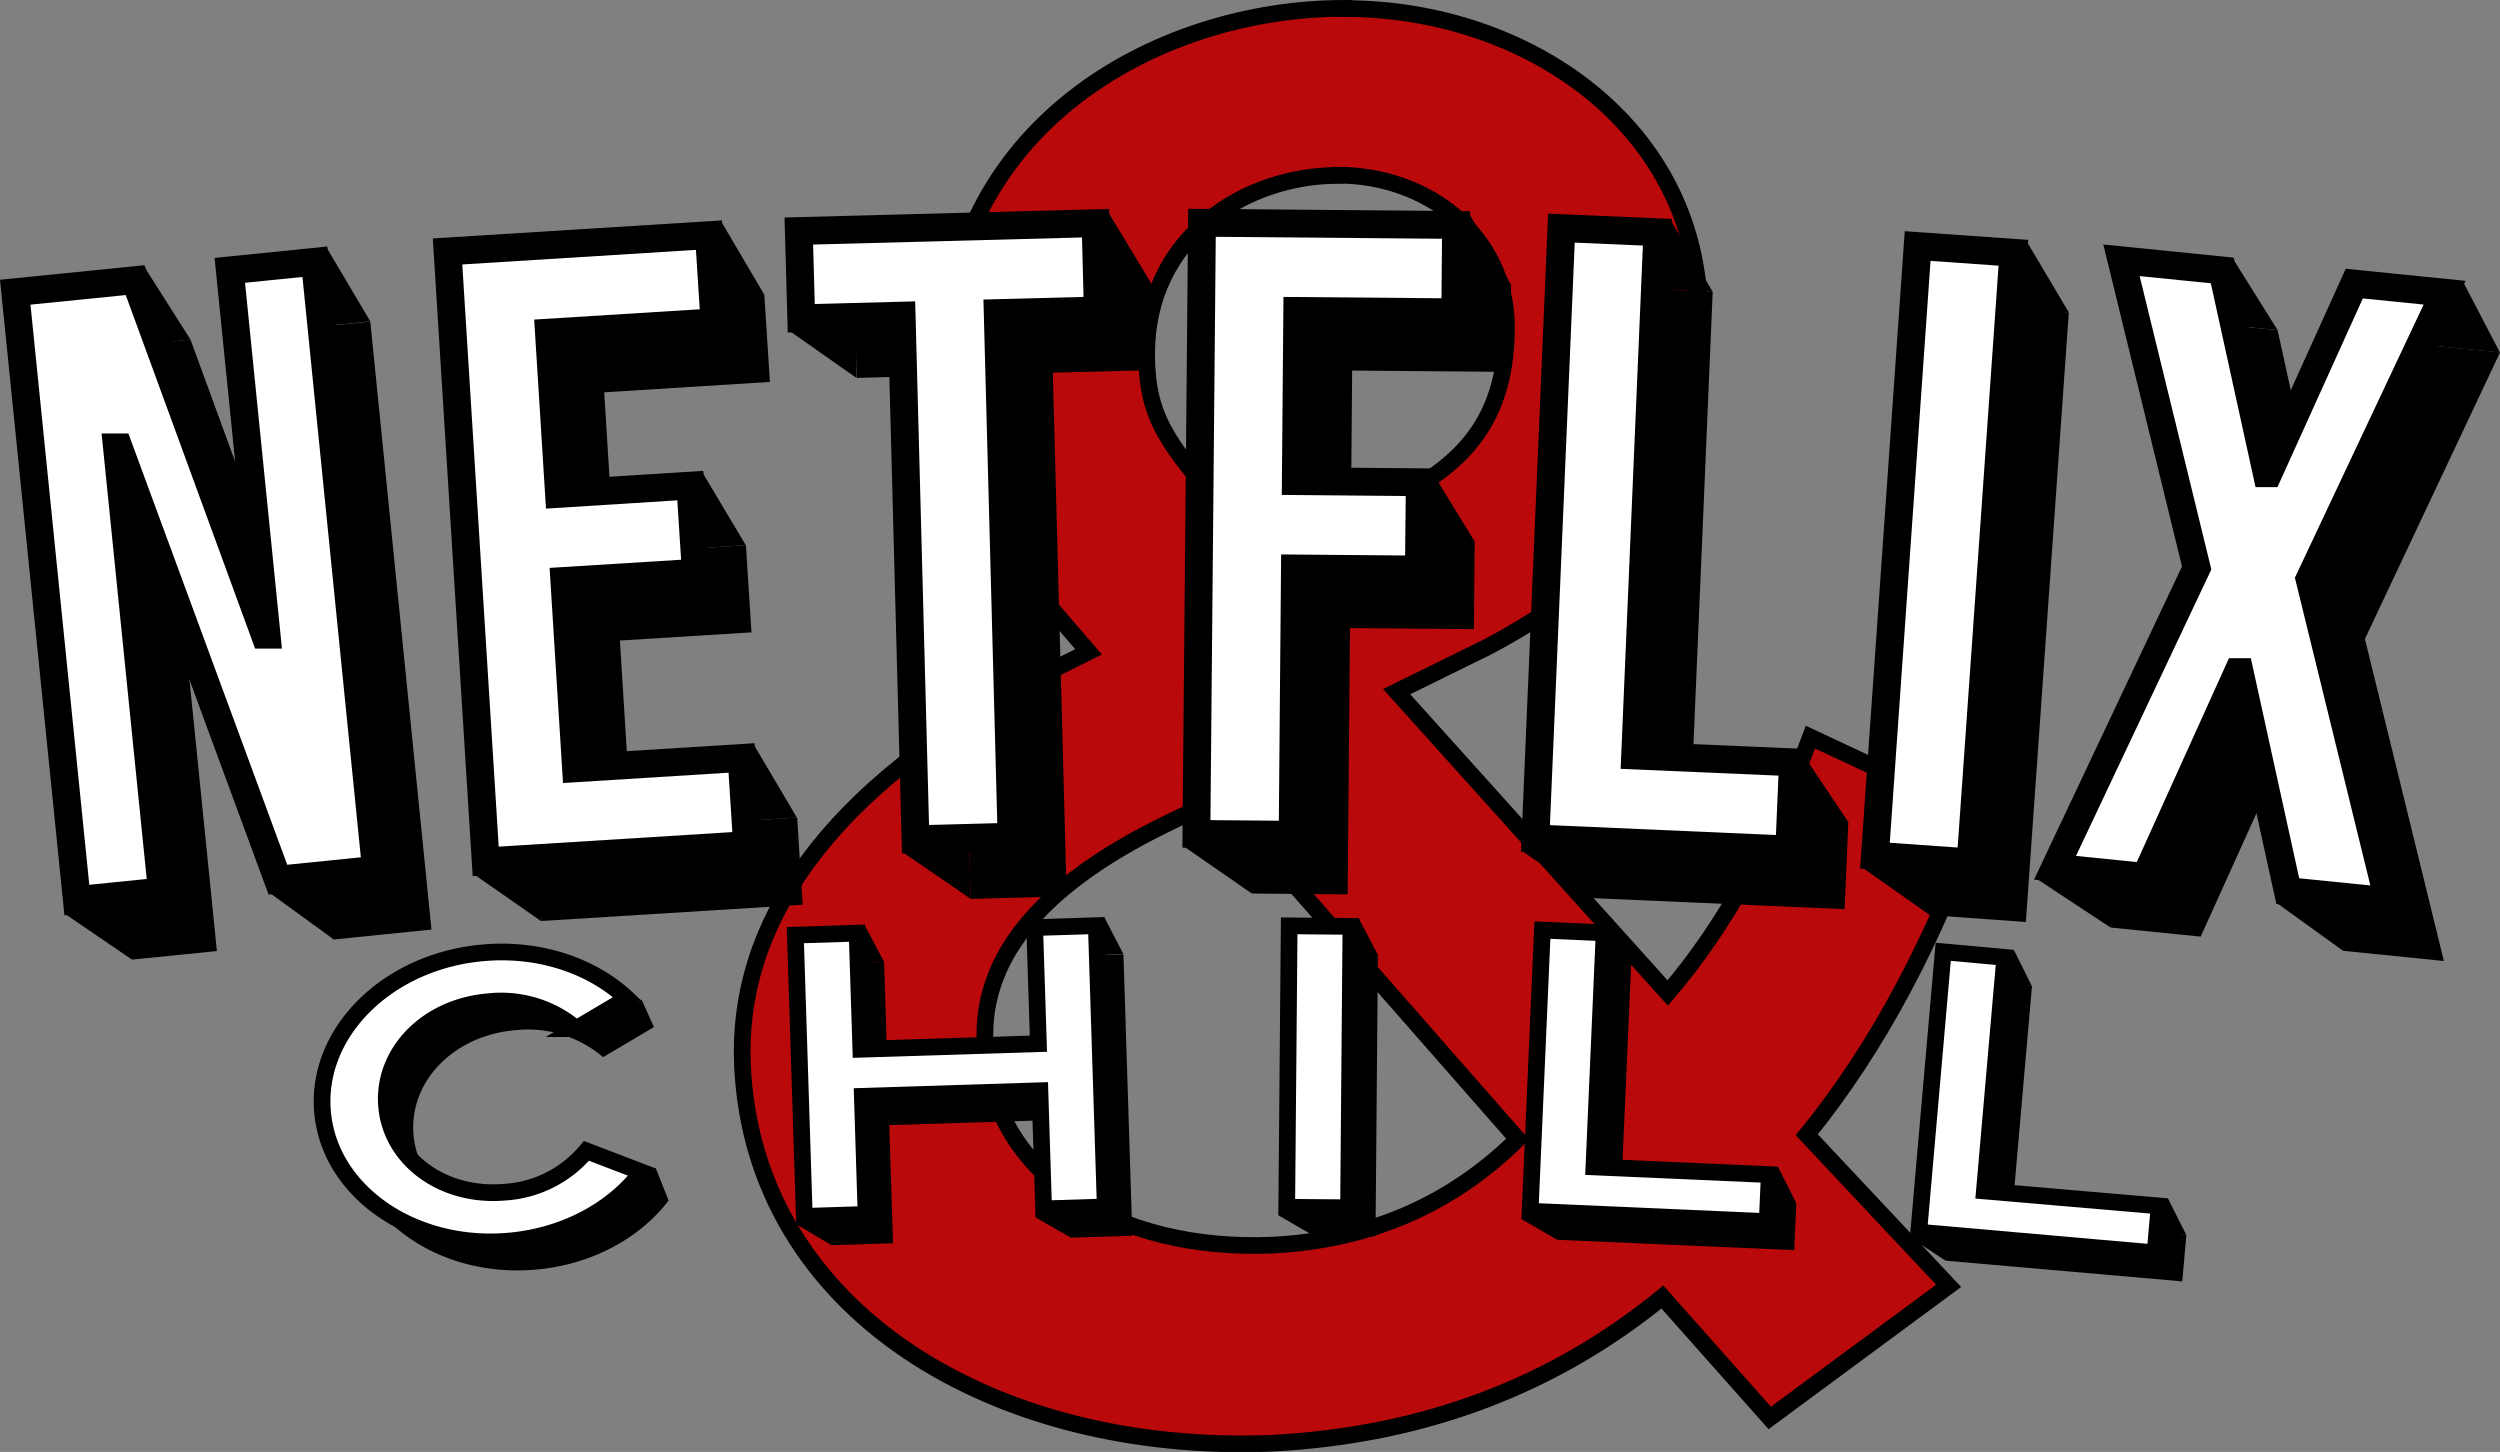 <svg id="Layer_3" data-name="Layer 3" xmlns="http://www.w3.org/2000/svg" viewBox="0 0 449.51 261.06"><rect x="0" y="0" width="449.51" height="261.06" fill="#808080" stroke="none"/><defs><style>.cls-1{fill:#b9090b;}.cls-1,.cls-2,.cls-3{stroke:#000;}.cls-1,.cls-2{stroke-width:3px;}.cls-2,.cls-3{fill:#fff;}.cls-3{stroke-width:5px;}</style></defs><title>netflix-and-chill_logo</title><g id="Netflix"><path class="cls-1" d="M940.62,28c33.21,0,63.85,21.59,63.85,55.33,0,32.82-17.4,48.58-38.4,59.59L950,150.82,998.74,205c10.31-12,18.72-27.41,25.67-46l30.2,14.15c-7.73,21.87-17.92,41.44-30.86,57.35l25.5,27.16-32.16,23.75-19.3-21.74c-19,15.51-42.26,24.89-70.41,26.3-49.66,1.95-93-23.69-95-67.94-1.13-24.95,14.49-49.52,54.23-70.37l8-4-6-6.95C875,120.49,868.8,110.58,868.8,92.06c0-42.34,37.54-64.09,71.82-64.1Zm-31.84,146.5C884.28,186.41,875.33,199.81,876,214c1.09,24,23.86,37.44,51.44,36.35,18.32-.87,32.9-7.78,44.32-19.07L918,170ZM939.47,58c-16.53,0-34.42,11-34.42,32.1,0,11.41,3.75,16.22,14.34,28.35l7.68,8.78L948,117c12.1-5.9,21.75-13.35,21.75-31.71,0-16.58-14.45-27.33-30.27-27.33Z" transform="translate(-698.88 -26.46)"/><g id="L"><path d="M1092,248.44l-.74,8.42-42.49-3.72,4.41-50.4,11.06,1-3.67,42Z" transform="translate(-698.88 -26.46)"/><path class="cls-2" d="M1087.1,243.3l-.74,8.43L1043.87,248l4.41-50.4,11.07,1-3.67,42Z" transform="translate(-698.88 -26.46)"/><polygon points="362.07 170.75 365.31 177.25 360.55 177.25 362.07 170.75"/><polygon points="343.5 222.52 349.84 226.69 350.87 222.9 343.5 222.52"/><polygon points="389.8 215.48 393.07 221.98 388.36 221.9 389.8 215.48"/></g><g id="L-2" data-name="L"><path d="M1021.86,242.8l-.37,8.44-42.61-1.86,2.21-50.55,11.1.49-1.85,42.09Z" transform="translate(-698.88 -26.46)"/><path class="cls-2" d="M1017,237.66l-.37,8.45L974,244.24l2.21-50.54,11.1.49-1.84,42.09Z" transform="translate(-698.88 -26.46)"/><polygon points="289.03 166.5 293.31 172.86 288.56 172.86 289.03 166.5"/><polygon points="319.67 209.76 322.98 216.34 318.65 216.63 319.67 209.76"/><polygon points="273.59 219.22 280 222.92 280.72 218.83 273.59 219.22"/></g><g id="I"><path d="M935.09,248.66l.43-50.59,11.11.09-.43,50.59Z" transform="translate(-698.88 -26.46)"/><path class="cls-2" d="M930.24,243.53l.44-50.6,11.1.1-.43,50.59Z" transform="translate(-698.88 -26.46)"/><polygon points="244.33 165.16 247.75 171.71 243.41 172.14 244.33 165.16"/><polygon points="229.89 218.54 236.21 222.2 236.49 217.53 229.89 218.54"/></g><g id="H"><path d="M891.38,249l-.67-21.24-31.94,1,.68,21.24-11.11.35-1.6-50.56,11.1-.36.66,20.88,31.94-1-.67-20.87,11.11-.36,1.6,50.57Z" transform="translate(-698.88 -26.46)"/><path class="cls-2" d="M886.53,243.82l-.67-21.24-31.93,1,.67,21.24-11.1.35-1.61-50.57,11.1-.35.67,20.87,31.93-1-.67-20.88L896,192.9l1.61,50.57Z" transform="translate(-698.88 -26.46)"/><polygon points="155.42 166.25 158.96 172.94 154.28 173.25 155.42 166.25"/><polygon points="198.53 164.87 202 171.57 197.74 171.71 198.53 164.87"/><polygon points="143.21 220.13 149.46 223.87 149.74 219.08 143.21 220.13"/><polygon points="186.25 218.94 192.5 222.5 192.89 217.77 186.25 218.94"/></g><g id="C"><path d="M816.46,211.13l-9.14,5.41a20.8,20.8,0,0,0-15.76-4.85c-11.24.95-19.12,9.33-18.33,18.79s10,16.41,21.22,15.46a20.8,20.8,0,0,0,14.73-7.43l9.92,3.8c-5.13,6.75-13.81,11.58-24,12.44-17.23,1.45-32.18-9-33.38-23.3s11.77-27.1,29-28.56C800.91,202,810.28,205.33,816.46,211.13Z" transform="translate(-698.88 -26.46)"/><path class="cls-2" d="M811.62,206l-9.15,5.42a20.76,20.76,0,0,0-15.76-4.85c-11.24.94-19.12,9.33-18.32,18.79s10,16.41,21.21,15.46a20.83,20.83,0,0,0,14.73-7.43l9.92,3.8c-5.12,6.75-13.81,11.57-24,12.43-17.23,1.46-32.17-9-33.38-23.29s11.77-27.11,29-28.56C796.06,196.9,805.43,200.2,811.62,206Z" transform="translate(-698.88 -26.46)"/><polygon points="115.37 179.76 117.58 184.67 111.11 181.7 115.37 179.76"/><polygon points="117.88 209.97 120.22 215.86 112.25 214.19 117.88 209.97"/></g><g id="X"><path d="M1103.8,139.3,1090.29,84l18.11,1.83,8,36.46.32,0,15.42-34.1,16.25,1.64-24.29,51.51,14.2,57.91-18.11-1.83-8.66-39.37-.31,0-16.65,36.82-16.24-1.64Z" transform="translate(-698.88 -26.46)"/><path class="cls-3" d="M1093.85,128.58l-13.52-55.32,18.12,1.83,8,36.46.31,0,15.43-34.1,16.24,1.64-24.28,51.51,14.2,57.91-18.12-1.83-8.65-39.37-.31,0-16.65,36.82-16.24-1.64Z" transform="translate(-698.88 -26.46)"/><polygon points="401.47 46.49 409.52 59.35 402.61 58.65 401.47 46.49"/><polygon points="442.9 50.72 449.5 63.38 435.89 62.01 442.9 50.72"/><polygon points="409.34 162.34 421.31 170.97 419.9 161.49 409.34 162.34"/><polygon points="366.09 157.94 379.45 166.75 384 158.42 366.09 157.94"/></g><g id="I-2" data-name="I"><path d="M1053.63,81.42l17.23,1.21-7.72,109.61L1045.92,191Z" transform="translate(-698.88 -26.46)"/><path class="cls-3" d="M1043.68,70.7l17.22,1.21-7.71,109.61L1036,180.31Z" transform="translate(-698.88 -26.46)"/><polygon points="364.39 43.37 371.98 56.17 362.02 55.85 364.39 43.37"/><polygon points="334.73 155.91 347.04 164.57 348.66 155.41 334.73 155.91"/></g><g id="L-3" data-name="L"><path d="M989.58,78.2l17.25.74-4,94.09,28.39,1.22-.67,15.68-45.64-2Z" transform="translate(-698.88 -26.46)"/><path class="cls-3" d="M979.63,67.48l17.25.74-4,94.09,28.38,1.22-.67,15.68-45.63-2Z" transform="translate(-698.88 -26.46)"/><polygon points="300.41 39.61 307.95 52.48 298.04 52.06 300.41 39.61"/><polygon points="323.72 134.93 332.32 147.79 322.36 148.03 323.72 134.93"/><polygon points="273.74 153.05 286.01 161.52 288.49 151.06 273.74 153.05"/></g><g id="F"><path d="M924.9,77.24l45.68.39-.13,15.7L942,93.09l-.26,30.6,22.29.2-.13,15.69-22.29-.19-.42,47.88L924,187.12Z" transform="translate(-698.88 -26.46)"/><path class="cls-3" d="M915,66.52l45.68.39-.14,15.7-28.41-.24-.26,30.6,22.29.2L954,128.86l-22.29-.19-.41,47.88L914,176.4Z" transform="translate(-698.88 -26.46)"/><polygon points="264.06 38.24 271.7 51.18 261.75 51.74 264.06 38.24"/><polygon points="212.86 152.19 225.08 160.66 226.18 150.72 212.86 152.19"/><polygon points="257.18 84.34 265.18 97.43 255.55 97.95 257.18 84.34"/></g><g id="T"><path d="M870.92,93.93l-18,.48-.41-15.69,53.35-1.41L906.23,93l-18.05.47,2.49,94.15-17.26.46Z" transform="translate(-698.88 -26.46)"/><path class="cls-3" d="M861,83.21l-18.05.48L842.51,68l53.35-1.41.41,15.69-18,.47,2.49,94.15-17.27.46Z" transform="translate(-698.88 -26.46)"/><polygon points="141.95 59.5 153.99 67.95 153.99 57.78 141.95 59.5"/><polygon points="199.11 37.89 206.93 50.85 197.39 53 199.11 37.89"/><polygon points="162.32 153.23 174.53 161.62 174.25 151.16 162.32 153.23"/></g><g id="E"><path d="M789.31,82.39l47-2.93,1,15.67L807.52,97l1.8,29L833,124.49l1,15.67-23.66,1.47,2.1,33.69,29.77-1.86,1,15.67-47,2.93Z" transform="translate(-698.88 -26.46)"/><path class="cls-3" d="M779.35,71.67l47-2.93,1,15.67-29.77,1.85,1.81,29L823,113.77l1,15.67-23.65,1.47,2.1,33.69,29.76-1.86,1,15.67-47,2.93Z" transform="translate(-698.88 -26.46)"/><polygon points="129.65 39.78 137.43 53 128.74 54.29 129.65 39.78"/><polygon points="126.22 84.82 134.1 98.03 125.48 98.58 126.22 84.82"/><polygon points="135.53 133.89 143.28 147 134.49 147.55 135.53 133.89"/><polygon points="85.25 157.23 97.26 165.6 97.59 154.88 85.25 157.23"/></g><g id="N"><path d="M711.57,89.68l21.56-2.17,23.32,63.75.31,0-6.61-65.43,15.31-1.55,11,109.32-17.65,1.79-28.68-77.73-.32,0,8.07,79.8L722.62,199Z" transform="translate(-698.88 -26.46)"/><path class="cls-3" d="M701.62,79l21.55-2.17,23.33,63.75.31,0L740.2,75.07l15.3-1.55,11,109.32-17.65,1.79L720.22,106.9l-.31,0L728,186.74l-15.3,1.55Z" transform="translate(-698.88 -26.46)"/><polygon points="58.78 44.62 66.58 57.78 59.27 58.52 58.78 44.62"/><polygon points="48.62 160.64 59.98 168.89 57.85 157.71 48.62 160.64"/><polyline points="26 48.06 34.25 61.05 28.43 61.64"/><polygon points="11.74 164.36 23.74 172.55 24.27 161.03 11.74 164.36"/></g></g></svg>